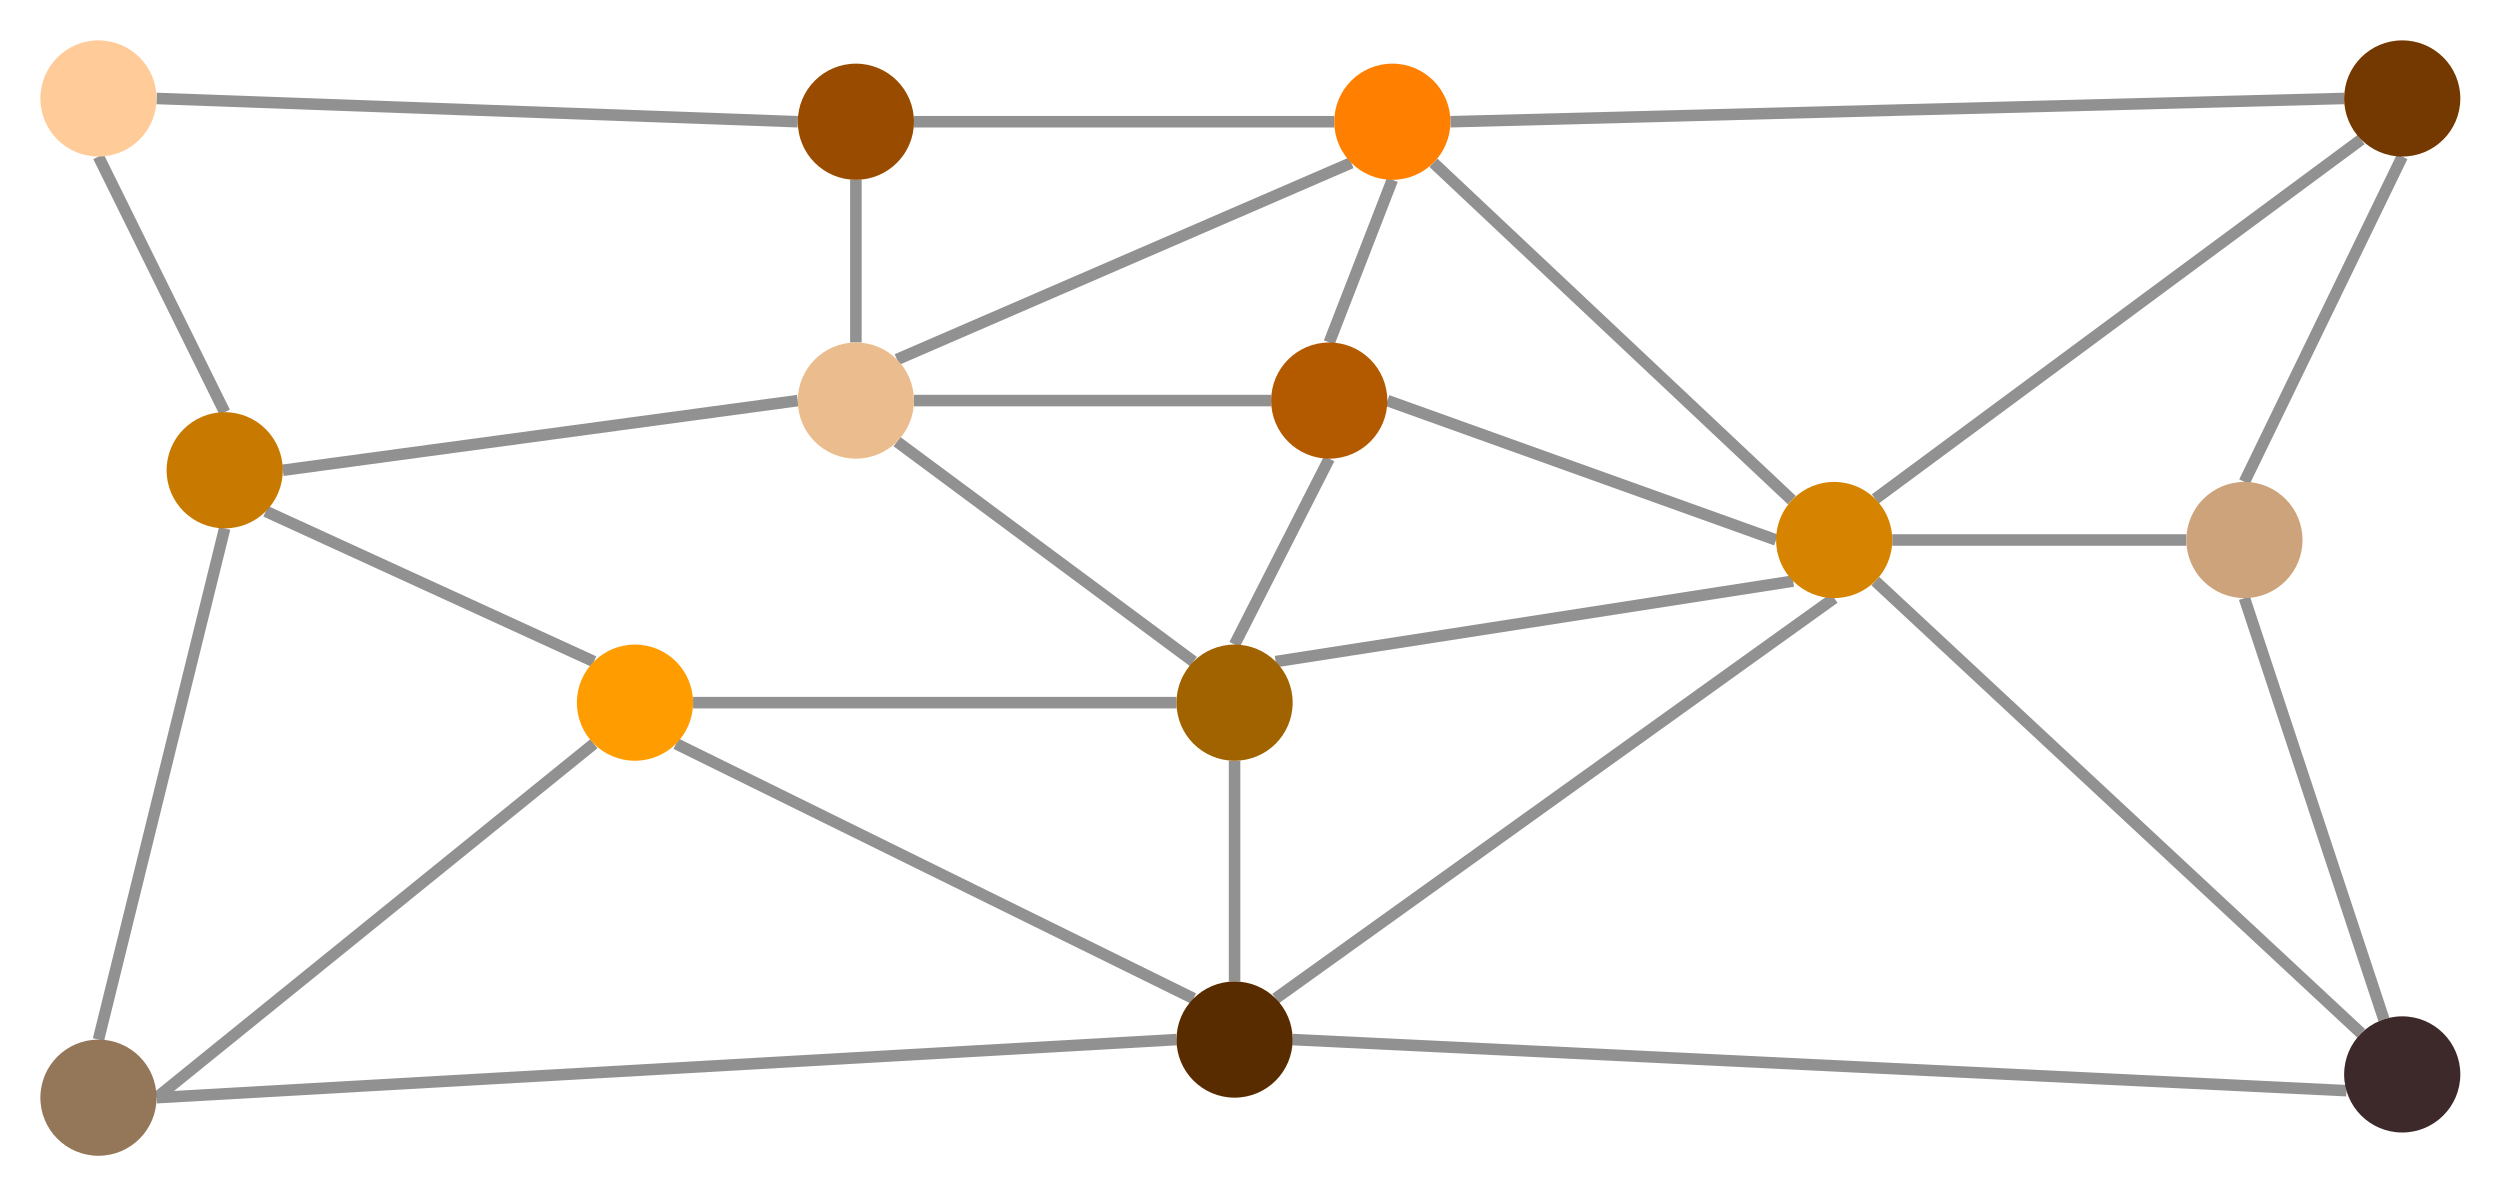 <?xml version="1.0" encoding="UTF-8"?>
<!DOCTYPE svg PUBLIC "-//W3C//DTD SVG 1.1//EN" "http://www.w3.org/Graphics/SVG/1.1/DTD/svg11.dtd">
<svg xmlns="http://www.w3.org/2000/svg" xmlns:xlink="http://www.w3.org/1999/xlink" version="1.1" width="650px" height="310px" viewBox="-0.5 -0.5 650 310"><defs/><g><path d="M 222.03 46.25 L 222.03 88.54" fill="none" stroke="#919191" stroke-width="3" stroke-miterlimit="10" pointer-events="stroke"/><path d="M 487.07 129.22 L 613.4 35.78" fill="none" stroke="#919191" stroke-width="3" stroke-miterlimit="10" pointer-events="stroke"/><path d="M 40.21 25.1 L 206.92 31.15" fill="none" stroke="#919191" stroke-width="3" stroke-miterlimit="10" pointer-events="stroke"/><path d="M 309.81 259.11 L 175.27 192.87" fill="none" stroke="#919191" stroke-width="3" stroke-miterlimit="10" pointer-events="stroke"/><path d="M 476.39 155 L 331.17 259.11" fill="none" stroke="#919191" stroke-width="3" stroke-miterlimit="10" pointer-events="stroke"/><path d="M 331.17 171.51 L 465.71 150.58" fill="none" stroke="#919191" stroke-width="3" stroke-miterlimit="10" pointer-events="stroke"/><path d="M 232.71 114.33 L 309.81 171.51" fill="none" stroke="#919191" stroke-width="3" stroke-miterlimit="10" pointer-events="stroke"/><path d="M 179.7 182.19 L 305.38 182.19" fill="none" stroke="#919191" stroke-width="3" stroke-miterlimit="10" pointer-events="stroke"/><path d="M 320.49 254.69 L 320.49 197.29" fill="none" stroke="#919191" stroke-width="3" stroke-miterlimit="10" pointer-events="stroke"/><path d="M 567.95 139.9 L 491.49 139.9" fill="none" stroke="#919191" stroke-width="3" stroke-miterlimit="10" pointer-events="stroke"/><path d="M 624.08 40.21 L 583.05 124.79" fill="none" stroke="#919191" stroke-width="3" stroke-miterlimit="10" pointer-events="stroke"/><path d="M 372.19 41.83 L 465.39 129.54" fill="none" stroke="#919191" stroke-width="3" stroke-miterlimit="10" pointer-events="stroke"/><path d="M 376.62 31.15 L 608.97 25.1" fill="none" stroke="#919191" stroke-width="3" stroke-miterlimit="10" pointer-events="stroke"/><path d="M 237.13 31.15 L 346.41 31.15" fill="none" stroke="#919191" stroke-width="3" stroke-miterlimit="10" pointer-events="stroke"/><path d="M 232.71 92.97 L 350.83 41.83" fill="none" stroke="#919191" stroke-width="3" stroke-miterlimit="10" pointer-events="stroke"/><path d="M 73.03 121.77 L 206.92 103.65" fill="none" stroke="#919191" stroke-width="3" stroke-miterlimit="10" pointer-events="stroke"/><path d="M 153.91 171.51 L 68.6 132.45" fill="none" stroke="#919191" stroke-width="3" stroke-miterlimit="10" pointer-events="stroke"/><path d="M 25.1 40.21 L 57.92 106.67" fill="none" stroke="#919191" stroke-width="3" stroke-miterlimit="10" pointer-events="stroke"/><path d="M 153.91 192.87 L 40.21 284.9" fill="none" stroke="#919191" stroke-width="3" stroke-miterlimit="10" pointer-events="stroke"/><path d="M 305.38 269.79 L 40.21 284.9" fill="none" stroke="#919191" stroke-width="3" stroke-miterlimit="10" pointer-events="stroke"/><path d="M 57.92 136.87 L 25.1 269.79" fill="none" stroke="#919191" stroke-width="3" stroke-miterlimit="10" pointer-events="stroke"/><path d="M 613.4 268.17 L 487.07 150.58" fill="none" stroke="#919191" stroke-width="3" stroke-miterlimit="10" pointer-events="stroke"/><path d="M 335.59 269.79 L 609.58 283.08" fill="none" stroke="#919191" stroke-width="3" stroke-miterlimit="10" pointer-events="stroke"/><path d="M 583.05 155 L 619.3 264.53" fill="none" stroke="#919191" stroke-width="3" stroke-miterlimit="10" pointer-events="stroke"/><path d="M 360.21 103.65 L 461.28 139.9" fill="none" stroke="#919191" stroke-width="3" stroke-miterlimit="10" pointer-events="stroke"/><path d="M 345.1 118.75 L 320.49 167.08" fill="none" stroke="#919191" stroke-width="3" stroke-miterlimit="10" pointer-events="stroke"/><path d="M 237.13 103.65 L 330 103.65" fill="none" stroke="#919191" stroke-width="3" stroke-miterlimit="10" pointer-events="stroke"/><path d="M 361.51 46.25 L 345.1 88.54" fill="none" stroke="#919191" stroke-width="3" stroke-miterlimit="10" pointer-events="stroke"/><ellipse cx="222.03" cy="31.15" rx="15.104" ry="15.104" fill="#994c00" stroke="none" pointer-events="all"/><ellipse cx="222.03" cy="103.65" rx="15.104" ry="15.104" fill="#ebbc8d" stroke="none" pointer-events="all"/><ellipse cx="164.59" cy="182.19" rx="15.104" ry="15.104" fill="#ff9d00" stroke="none" pointer-events="all"/><ellipse cx="624.08" cy="25.1" rx="15.104" ry="15.104" fill="#733900" stroke="none" pointer-events="all"/><ellipse cx="476.39" cy="139.9" rx="15.104" ry="15.104" fill="#d68400" stroke="none" pointer-events="all"/><ellipse cx="25.1" cy="25.1" rx="15.104" ry="15.104" fill="#ffcc99" stroke="none" pointer-events="all"/><ellipse cx="320.49" cy="269.79" rx="15.104" ry="15.104" fill="#592c00" stroke="none" pointer-events="all"/><ellipse cx="320.49" cy="182.19" rx="15.104" ry="15.104" fill="#a16300" stroke="none" pointer-events="all"/><ellipse cx="583.05" cy="139.9" rx="15.104" ry="15.104" fill="#cca37a" stroke="none" pointer-events="all"/><ellipse cx="361.51" cy="31.15" rx="15.104" ry="15.104" fill="#ff7f00" stroke="none" pointer-events="all"/><ellipse cx="57.92" cy="121.77" rx="15.104" ry="15.104" fill="#c77900" stroke="none" pointer-events="all"/><ellipse cx="25.1" cy="284.9" rx="15.104" ry="15.104" fill="#947659" stroke="none" pointer-events="all"/><ellipse cx="624.08" cy="278.85" rx="15.104" ry="15.104" fill="#3d2929" stroke="none" pointer-events="all"/><ellipse cx="345.1" cy="103.65" rx="15.104" ry="15.104" fill="#b35900" stroke="none" pointer-events="all"/></g></svg>